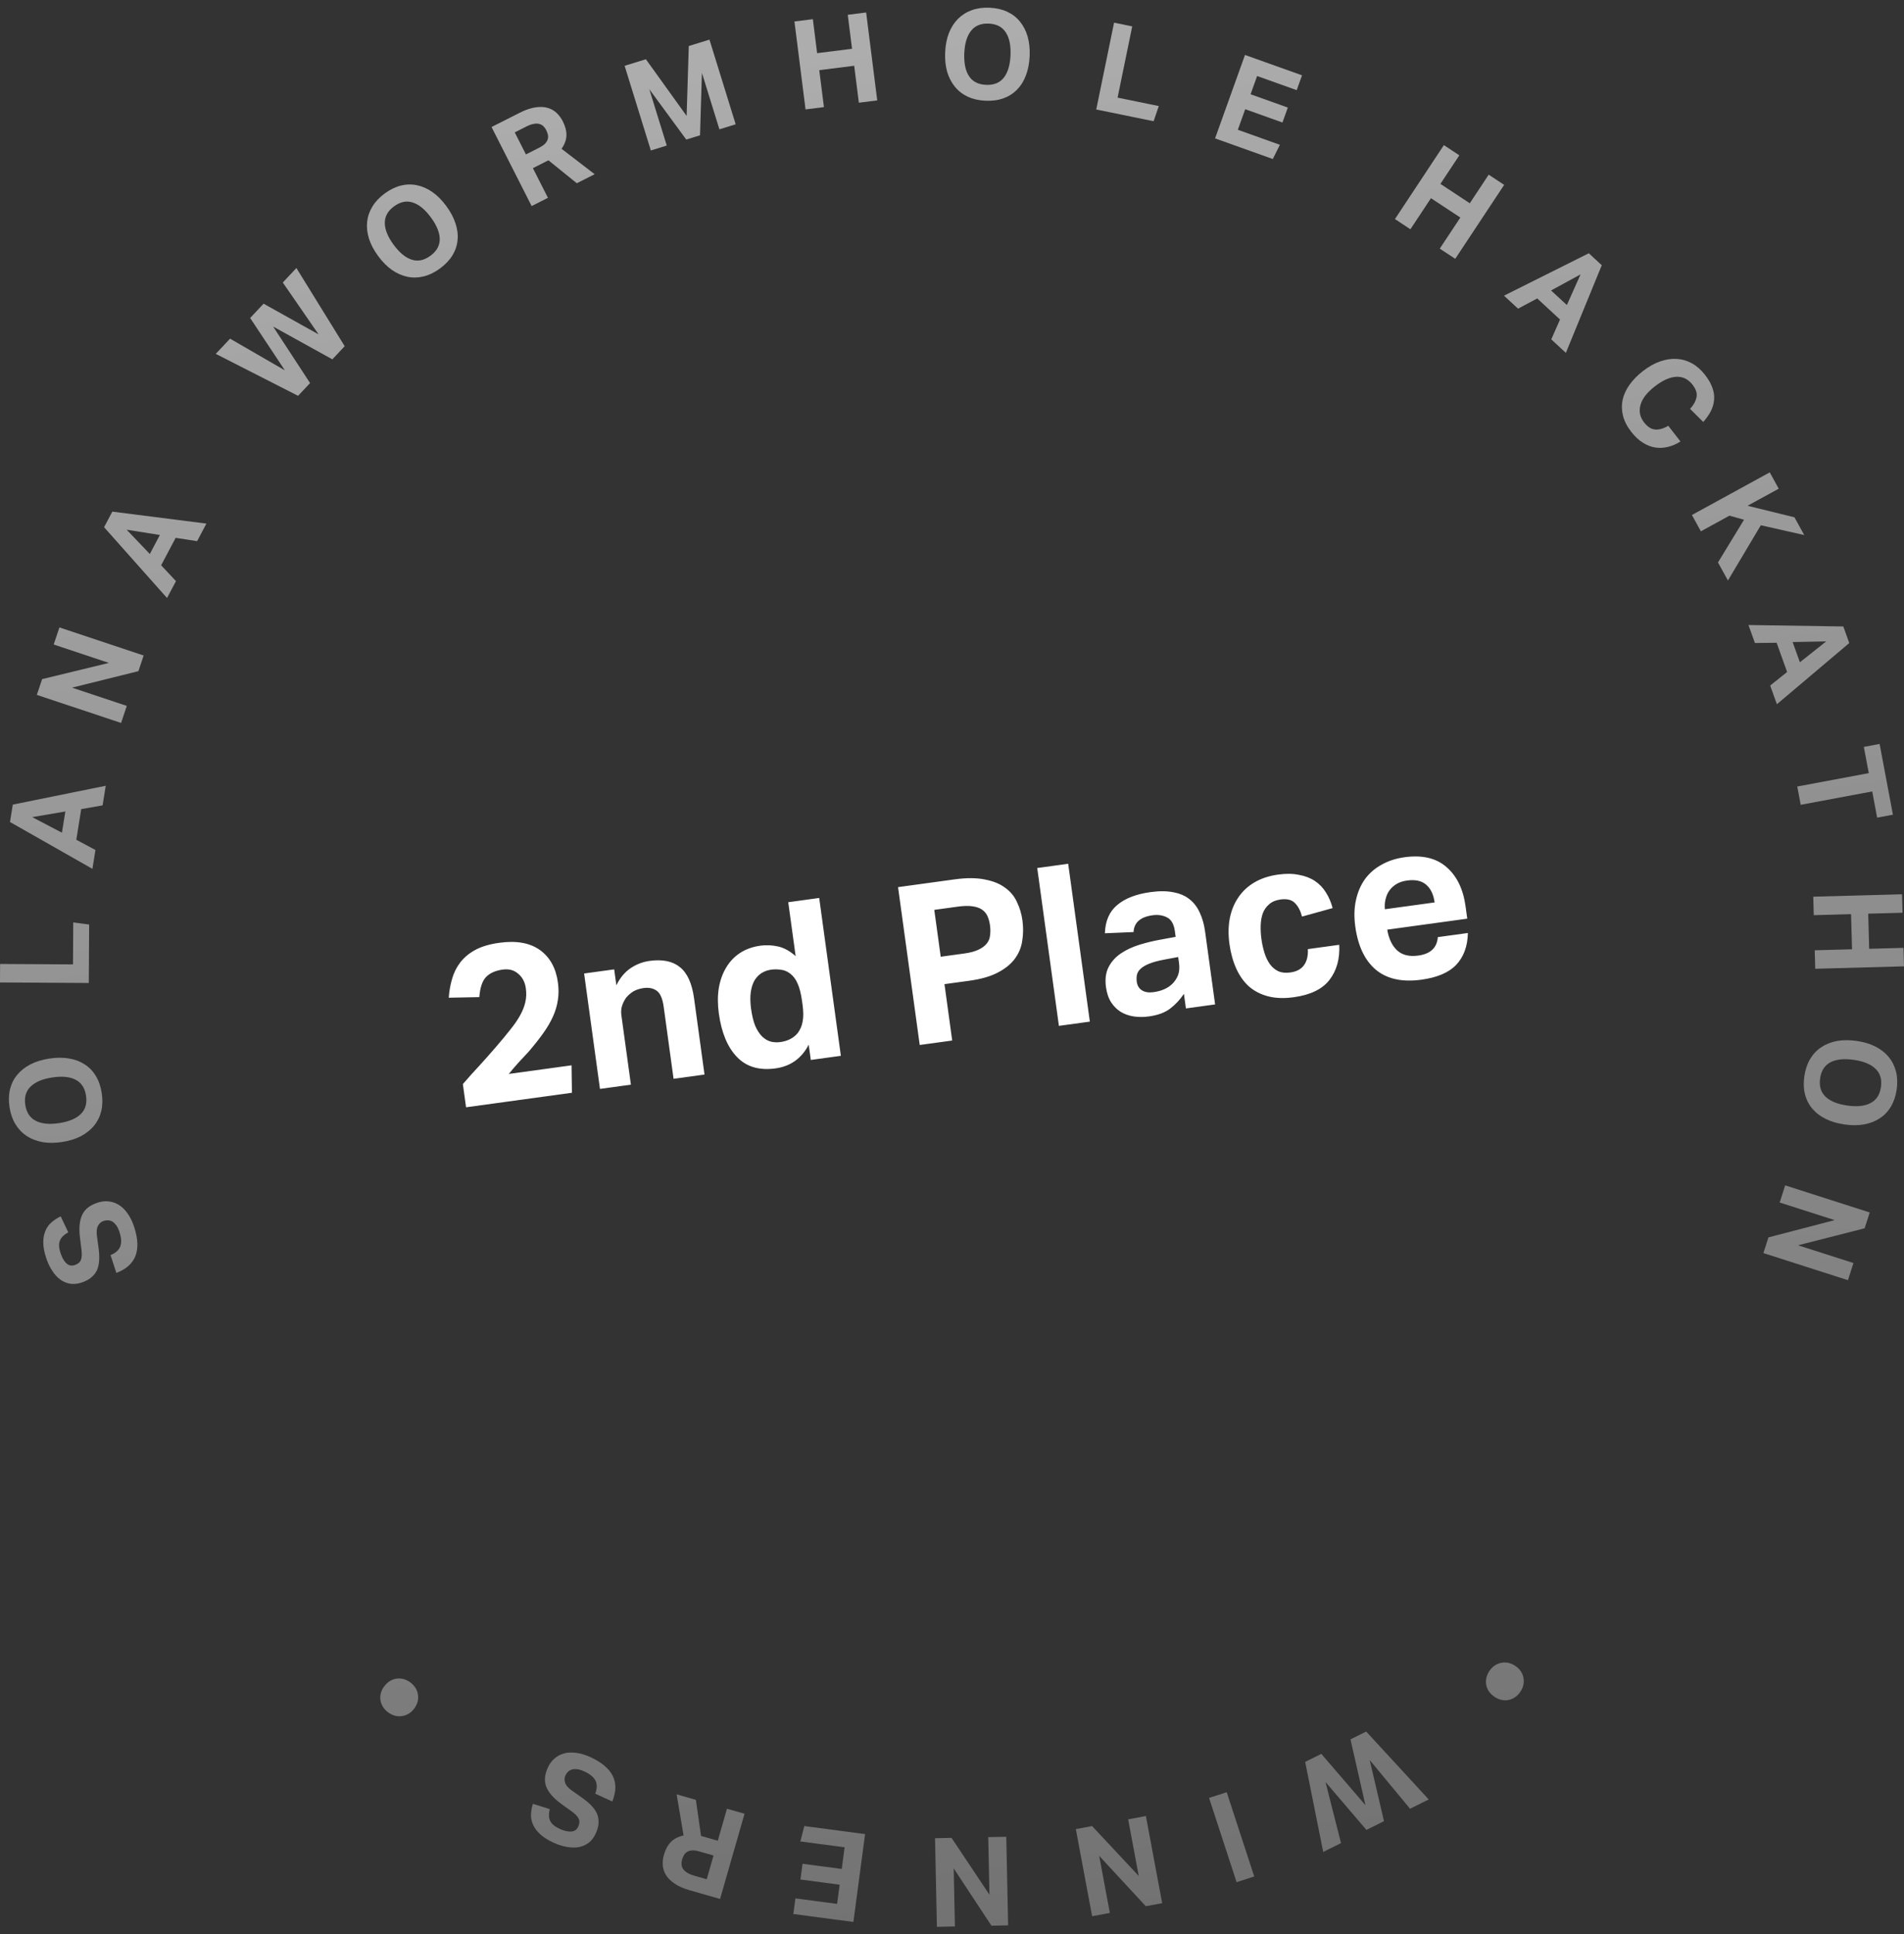 <svg width="128" height="130" viewBox="0 0 128 130" fill="none" xmlns="http://www.w3.org/2000/svg">
<rect x="0" y="0" width="128" height="130" fill="#333333" stroke="none"/>
<path d="M7.431 84.364C7.772 84.224 7.99 84.03 8.085 83.782C8.178 83.53 8.161 83.21 8.035 82.824C7.974 82.639 7.905 82.489 7.826 82.374C7.742 82.261 7.655 82.176 7.566 82.117C7.471 82.06 7.373 82.031 7.273 82.028C7.171 82.021 7.067 82.034 6.961 82.069C6.812 82.117 6.693 82.217 6.602 82.37C6.506 82.524 6.477 82.759 6.516 83.074L6.622 83.855C6.664 84.163 6.68 84.442 6.667 84.692C6.655 84.942 6.608 85.165 6.526 85.361C6.437 85.554 6.307 85.722 6.137 85.865C5.967 86.009 5.747 86.124 5.476 86.213C5.206 86.3 4.951 86.325 4.709 86.287C4.466 86.243 4.245 86.149 4.045 86.003C3.843 85.853 3.663 85.654 3.506 85.407C3.344 85.161 3.21 84.877 3.104 84.555C2.969 84.142 2.904 83.783 2.91 83.477C2.915 83.171 2.97 82.908 3.073 82.687C3.171 82.467 3.311 82.284 3.491 82.138C3.67 81.986 3.867 81.86 4.081 81.761L4.59 82.833C4.296 82.993 4.108 83.18 4.026 83.394C3.942 83.603 3.955 83.876 4.066 84.215C4.132 84.416 4.205 84.576 4.285 84.696C4.359 84.813 4.437 84.901 4.522 84.962C4.601 85.023 4.682 85.058 4.767 85.066C4.851 85.073 4.933 85.064 5.013 85.038C5.225 84.969 5.365 84.859 5.433 84.708C5.499 84.552 5.514 84.322 5.479 84.017L5.376 83.191C5.297 82.538 5.348 82.024 5.53 81.648C5.707 81.275 6.052 81.004 6.566 80.837C6.815 80.756 7.061 80.728 7.304 80.754C7.54 80.777 7.768 80.855 7.988 80.988C8.2 81.117 8.394 81.306 8.569 81.553C8.749 81.799 8.899 82.106 9.021 82.477C9.273 83.249 9.303 83.894 9.109 84.414C8.909 84.93 8.48 85.312 7.823 85.562L7.431 84.364Z" fill="url(#paint0_linear)"/>
<path d="M6.84 73.475C6.907 73.915 6.896 74.319 6.806 74.687C6.716 75.056 6.555 75.381 6.322 75.665C6.089 75.948 5.793 76.184 5.433 76.375C5.072 76.559 4.652 76.688 4.173 76.762C3.693 76.835 3.254 76.838 2.854 76.769C2.454 76.695 2.1 76.558 1.793 76.358C1.485 76.152 1.233 75.886 1.036 75.562C0.84 75.238 0.708 74.858 0.641 74.424C0.574 73.984 0.585 73.58 0.675 73.212C0.765 72.844 0.927 72.52 1.16 72.243C1.393 71.96 1.69 71.726 2.051 71.541C2.411 71.356 2.831 71.227 3.311 71.154C3.79 71.081 4.23 71.078 4.629 71.146C5.028 71.209 5.381 71.341 5.688 71.541C5.994 71.737 6.246 71.996 6.442 72.321C6.639 72.645 6.771 73.03 6.84 73.475ZM5.783 73.645C5.704 73.129 5.468 72.771 5.077 72.572C4.685 72.373 4.162 72.324 3.506 72.424C2.856 72.523 2.374 72.727 2.06 73.034C1.741 73.341 1.621 73.754 1.7 74.27C1.78 74.787 2.018 75.144 2.415 75.343C2.807 75.541 3.327 75.591 3.978 75.492C4.633 75.391 5.118 75.188 5.432 74.881C5.745 74.574 5.862 74.162 5.783 73.645Z" fill="url(#paint1_linear)"/>
<path d="M-3.40048e-07 66.037L0.007 64.794L4.907 64.823L4.924 62.003L5.993 62.143L5.97 66.073L-3.40048e-07 66.037Z" fill="url(#paint2_linear)"/>
<path d="M0.672 55.252L0.86 54.083L7.109 52.816L6.897 54.134L5.46 54.386L5.13 56.446L6.417 57.133L6.213 58.401L0.672 55.252ZM4.393 54.545L2.164 54.925L4.164 55.97L4.393 54.545Z" fill="url(#paint3_linear)"/>
<path d="M2.477 46.708L2.832 45.648L7.322 44.558L3.611 43.321L3.995 42.174L9.657 44.06L9.305 45.113L4.844 46.221L8.524 47.447L8.14 48.595L2.477 46.708Z" fill="url(#paint4_linear)"/>
<path d="M6.997 35.438L7.551 34.39L13.876 35.194L13.252 36.374L11.809 36.152L10.833 37.997L11.831 39.06L11.229 40.196L6.997 35.438ZM10.747 35.961L8.515 35.605L10.072 37.237L10.747 35.961Z" fill="url(#paint5_linear)"/>
<path d="M14.506 23.786L15.466 22.764L19.15 24.893L16.817 21.374L17.721 20.413L21.419 22.477L19.011 18.99L19.926 18.016L23.172 23.27L22.343 24.153L18.362 21.95L20.845 25.747L20.039 26.606L14.506 23.786Z" fill="url(#paint6_linear)"/>
<path d="M29.573 18.05C29.214 18.313 28.849 18.489 28.48 18.58C28.111 18.67 27.747 18.678 27.388 18.603C27.029 18.527 26.682 18.375 26.346 18.144C26.016 17.91 25.707 17.598 25.42 17.207C25.134 16.817 24.928 16.43 24.805 16.044C24.685 15.656 24.644 15.279 24.68 14.915C24.721 14.547 24.84 14.201 25.038 13.878C25.235 13.554 25.512 13.262 25.867 13.002C26.227 12.739 26.591 12.563 26.96 12.472C27.329 12.382 27.691 12.376 28.045 12.454C28.404 12.529 28.75 12.684 29.08 12.918C29.411 13.152 29.72 13.464 30.006 13.854C30.293 14.245 30.498 14.632 30.622 15.018C30.75 15.399 30.797 15.773 30.76 16.137C30.728 16.498 30.613 16.841 30.416 17.165C30.218 17.488 29.938 17.783 29.573 18.05ZM28.934 17.193C29.357 16.884 29.566 16.51 29.562 16.072C29.558 15.634 29.36 15.148 28.968 14.614C28.579 14.084 28.176 13.752 27.758 13.616C27.337 13.475 26.915 13.56 26.493 13.869C26.07 14.178 25.862 14.554 25.87 14.996C25.874 15.435 26.07 15.919 26.459 16.448C26.851 16.982 27.256 17.317 27.674 17.453C28.091 17.589 28.511 17.502 28.934 17.193Z" fill="url(#paint7_linear)"/>
<path d="M33.044 8.537L34.931 7.584C35.349 7.372 35.717 7.249 36.036 7.212C36.357 7.168 36.635 7.187 36.87 7.268C37.102 7.344 37.297 7.463 37.455 7.627C37.611 7.785 37.735 7.956 37.828 8.139C38.002 8.482 38.086 8.801 38.08 9.097C38.074 9.393 37.964 9.695 37.752 10.002L39.978 11.71L38.777 12.317L36.869 10.775L35.825 11.303L36.837 13.297L35.741 13.851L33.044 8.537ZM36.222 9.942C36.396 9.854 36.531 9.764 36.628 9.672C36.722 9.574 36.785 9.477 36.817 9.38C36.852 9.275 36.857 9.169 36.834 9.062C36.811 8.956 36.771 8.845 36.713 8.731C36.665 8.637 36.605 8.555 36.532 8.486C36.457 8.411 36.366 8.361 36.258 8.334C36.154 8.3 36.028 8.298 35.881 8.329C35.736 8.352 35.567 8.412 35.373 8.51L34.605 8.899L35.357 10.38L36.222 9.942Z" fill="url(#paint8_linear)"/>
<path d="M41.991 4.423L43.421 3.982L46.159 7.792L46.305 3.093L47.695 2.664L49.457 8.355L48.363 8.693L47.188 4.899L47.061 9.095L46.134 9.38L43.652 5.998L44.824 9.784L43.754 10.114L41.991 4.423Z" fill="url(#paint9_linear)"/>
<path d="M53.408 1.444L54.645 1.289L54.933 3.574L57.28 3.279L56.992 0.994L58.228 0.839L58.974 6.749L57.738 6.904L57.425 4.421L55.077 4.716L55.39 7.199L54.154 7.355L53.408 1.444Z" fill="url(#paint10_linear)"/>
<path d="M66.251 6.771C65.805 6.751 65.41 6.661 65.066 6.502C64.722 6.342 64.433 6.12 64.2 5.837C63.967 5.554 63.792 5.218 63.675 4.829C63.564 4.44 63.519 4.004 63.54 3.52C63.561 3.037 63.644 2.606 63.789 2.229C63.94 1.851 64.143 1.531 64.4 1.27C64.663 1.009 64.973 0.813 65.33 0.684C65.687 0.555 66.085 0.5 66.525 0.519C66.971 0.539 67.366 0.628 67.71 0.788C68.055 0.948 68.341 1.169 68.568 1.452C68.801 1.735 68.974 2.071 69.085 2.46C69.196 2.849 69.241 3.285 69.22 3.769C69.199 4.252 69.115 4.683 68.971 5.061C68.831 5.439 68.633 5.758 68.376 6.02C68.125 6.282 67.82 6.477 67.463 6.606C67.106 6.736 66.702 6.79 66.251 6.771ZM66.289 5.703C66.813 5.726 67.21 5.565 67.482 5.221C67.754 4.877 67.904 4.374 67.933 3.712C67.962 3.057 67.856 2.546 67.616 2.179C67.376 1.806 66.994 1.609 66.47 1.586C65.947 1.563 65.549 1.727 65.277 2.076C65.005 2.421 64.855 2.921 64.826 3.577C64.797 4.238 64.903 4.752 65.144 5.119C65.384 5.486 65.766 5.68 66.289 5.703Z" fill="url(#paint11_linear)"/>
<path d="M74.895 1.524L76.115 1.774L75.132 6.563L77.901 7.129L77.555 8.148L73.697 7.36L74.895 1.524Z" fill="url(#paint12_linear)"/>
<path d="M83.697 3.694L87.531 5.063L87.173 6.06L84.512 5.11L84.073 6.336L86.576 7.23L86.215 8.235L83.712 7.341L83.216 8.723L86.042 9.733L85.566 10.688L81.685 9.302L83.697 3.694Z" fill="url(#paint13_linear)"/>
<path d="M97.067 9.755L98.107 10.44L96.835 12.361L98.809 13.663L100.081 11.741L101.121 12.426L97.831 17.397L96.791 16.712L98.174 14.623L96.199 13.322L94.817 15.411L93.778 14.726L97.067 9.755Z" fill="url(#paint14_linear)"/>
<path d="M106.811 17.023L107.682 17.828L105.268 23.718L104.287 22.811L104.875 21.478L103.342 20.06L102.054 20.747L101.11 19.874L106.811 17.023ZM105.335 20.504L106.256 18.444L104.274 19.523L105.335 20.504Z" fill="url(#paint15_linear)"/>
<path d="M112.972 29.674C112.704 29.847 112.425 29.968 112.134 30.038C111.851 30.11 111.565 30.123 111.277 30.079C110.996 30.036 110.718 29.928 110.442 29.754C110.169 29.585 109.91 29.342 109.664 29.026C109.387 28.67 109.202 28.31 109.109 27.945C109.02 27.585 109.011 27.229 109.083 26.878C109.159 26.531 109.313 26.193 109.545 25.866C109.781 25.535 110.084 25.226 110.454 24.939C110.837 24.643 111.22 24.427 111.602 24.293C111.985 24.159 112.357 24.103 112.72 24.125C113.083 24.146 113.426 24.247 113.749 24.426C114.072 24.606 114.365 24.865 114.628 25.203C114.86 25.502 115.024 25.79 115.12 26.068C115.22 26.35 115.257 26.62 115.232 26.878C115.211 27.141 115.137 27.396 115.011 27.641C114.885 27.887 114.715 28.128 114.503 28.362L113.619 27.484C113.858 27.221 114.003 26.958 114.052 26.694C114.105 26.435 114.015 26.157 113.782 25.858C113.488 25.48 113.122 25.303 112.682 25.327C112.249 25.352 111.773 25.565 111.254 25.968C110.73 26.373 110.407 26.789 110.286 27.213C110.168 27.643 110.246 28.033 110.519 28.384C110.755 28.688 111.005 28.85 111.268 28.871C111.54 28.893 111.834 28.809 112.152 28.62L112.972 29.674Z" fill="url(#paint16_linear)"/>
<path d="M118.975 31.751L119.578 32.848L117.482 33.996L120.636 34.772L121.292 35.964L118.374 35.306L116.163 39.02L115.495 37.806L117.245 34.935L116.265 34.662L114.345 35.714L113.741 34.617L118.975 31.751Z" fill="url(#paint17_linear)"/>
<path d="M123.92 42.109L124.32 43.224L119.455 47.337L119.004 46.08L120.142 45.168L119.438 43.205L117.978 43.221L117.544 42.011L123.92 42.109ZM121.001 44.516L122.771 43.113L120.513 43.157L121.001 44.516Z" fill="url(#paint18_linear)"/>
<path d="M125.632 51.967L125.3 50.204L126.36 50.005L127.255 54.761L126.195 54.96L125.863 53.197L121.056 54.097L120.825 52.867L125.632 51.967Z" fill="url(#paint19_linear)"/>
<path d="M127.867 60.109L127.901 61.352L125.594 61.415L125.659 63.775L127.966 63.712L128 64.954L122.033 65.118L121.998 63.875L124.506 63.807L124.441 61.446L121.934 61.515L121.899 60.272L127.867 60.109Z" fill="url(#paint20_linear)"/>
<path d="M121.301 72.342C121.364 71.901 121.492 71.518 121.685 71.192C121.878 70.865 122.127 70.6 122.432 70.396C122.737 70.192 123.089 70.051 123.489 69.973C123.888 69.901 124.327 69.899 124.807 69.967C125.287 70.035 125.709 70.16 126.071 70.341C126.433 70.527 126.732 70.761 126.968 71.041C127.203 71.328 127.367 71.654 127.461 72.022C127.555 72.389 127.571 72.79 127.509 73.225C127.446 73.666 127.318 74.049 127.125 74.376C126.932 74.702 126.683 74.964 126.379 75.163C126.074 75.367 125.722 75.505 125.323 75.577C124.924 75.65 124.485 75.652 124.005 75.584C123.525 75.515 123.103 75.391 122.741 75.21C122.377 75.034 122.078 74.806 121.842 74.526C121.605 74.251 121.44 73.929 121.346 73.562C121.252 73.195 121.237 72.788 121.301 72.342ZM122.362 72.484C122.288 73.002 122.409 73.413 122.726 73.716C123.043 74.02 123.53 74.218 124.186 74.311C124.838 74.404 125.358 74.349 125.747 74.146C126.142 73.944 126.376 73.584 126.45 73.066C126.524 72.549 126.4 72.138 126.078 71.833C125.761 71.53 125.277 71.332 124.625 71.239C123.969 71.146 123.446 71.2 123.056 71.403C122.667 71.606 122.435 71.967 122.362 72.484Z" fill="url(#paint21_linear)"/>
<path d="M125.696 81.498L125.354 82.562L120.877 83.704L124.602 84.897L124.232 86.049L118.548 84.228L118.888 83.172L123.336 82.012L119.642 80.829L120.012 79.677L125.696 81.498Z" fill="url(#paint22_linear)"/>
<path d="M101.885 111.988C102.037 112.091 102.157 112.211 102.247 112.346C102.338 112.49 102.395 112.637 102.42 112.788C102.449 112.943 102.446 113.1 102.411 113.258C102.373 113.421 102.303 113.578 102.199 113.73C102.098 113.876 101.979 113.994 101.844 114.084C101.705 114.178 101.558 114.239 101.403 114.268C101.253 114.3 101.096 114.297 100.932 114.259C100.774 114.225 100.618 114.156 100.467 114.052C100.31 113.945 100.185 113.822 100.091 113.684C100.002 113.548 99.942 113.403 99.914 113.248C99.885 113.094 99.889 112.935 99.927 112.772C99.961 112.614 100.029 112.461 100.13 112.314C100.234 112.163 100.355 112.04 100.494 111.946C100.63 111.857 100.775 111.798 100.93 111.769C101.085 111.74 101.244 111.741 101.406 111.771C101.569 111.808 101.729 111.881 101.885 111.988Z" fill="url(#paint23_linear)"/>
<path d="M96.049 120.953L94.792 121.578L92.081 118.303L93.041 122.412L91.859 123L89.11 119.781L90.153 123.886L88.955 124.482L87.743 118.429L88.828 117.889L91.793 121.336L90.789 116.914L91.844 116.389L96.049 120.953Z" fill="url(#paint24_linear)"/>
<path d="M84.318 126.129L83.133 126.514L81.282 120.851L82.467 120.466L84.318 126.129Z" fill="url(#paint25_linear)"/>
<path d="M78.129 127.925L77.028 128.13L73.894 124.742L74.612 128.58L73.42 128.802L72.325 122.946L73.418 122.742L76.554 126.097L75.843 122.291L77.035 122.069L78.129 127.925Z" fill="url(#paint26_linear)"/>
<path d="M67.773 129.416L66.653 129.439L64.114 125.587L64.196 129.49L62.984 129.516L62.86 123.56L63.971 123.537L66.518 127.356L66.437 123.486L67.649 123.461L67.773 129.416Z" fill="url(#paint27_linear)"/>
<path d="M57.371 129.187L53.334 128.653L53.474 127.603L56.275 127.973L56.447 126.683L53.811 126.334L53.952 125.276L56.588 125.625L56.781 124.169L53.806 123.775L54.07 122.741L58.156 123.282L57.371 129.187Z" fill="url(#paint28_linear)"/>
<path d="M48.408 127.641L46.375 127.06C45.925 126.931 45.57 126.772 45.312 126.582C45.046 126.396 44.855 126.194 44.738 125.976C44.62 125.762 44.558 125.542 44.554 125.315C44.548 125.094 44.573 124.884 44.63 124.686C44.736 124.317 44.892 124.026 45.098 123.813C45.304 123.6 45.59 123.454 45.955 123.373L45.488 120.61L46.782 120.98L47.129 123.405L48.254 123.727L48.871 121.577L50.053 121.915L48.408 127.641ZM47.036 124.455C46.849 124.401 46.688 124.375 46.554 124.377C46.418 124.385 46.306 124.413 46.216 124.463C46.12 124.516 46.043 124.59 45.987 124.684C45.931 124.778 45.886 124.886 45.85 125.009C45.821 125.111 45.81 125.212 45.816 125.312C45.82 125.417 45.853 125.516 45.913 125.609C45.967 125.705 46.058 125.792 46.186 125.869C46.308 125.95 46.473 126.021 46.682 126.08L47.51 126.317L47.968 124.721L47.036 124.455Z" fill="url(#paint29_linear)"/>
<path d="M40.016 120.564C40.145 120.219 40.15 119.927 40.033 119.69C39.91 119.45 39.664 119.245 39.295 119.075C39.118 118.993 38.96 118.942 38.822 118.922C38.682 118.906 38.56 118.911 38.456 118.937C38.35 118.968 38.262 119.019 38.192 119.091C38.117 119.161 38.056 119.246 38.009 119.347C37.944 119.488 37.937 119.644 37.987 119.814C38.035 119.99 38.188 120.17 38.446 120.356L39.092 120.81C39.347 120.988 39.562 121.167 39.738 121.345C39.913 121.524 40.045 121.71 40.133 121.904C40.215 122.1 40.25 122.309 40.239 122.531C40.229 122.753 40.164 122.993 40.045 123.25C39.926 123.508 39.771 123.712 39.579 123.863C39.381 124.011 39.161 124.108 38.919 124.156C38.67 124.201 38.402 124.197 38.114 124.144C37.823 124.096 37.523 124.001 37.214 123.859C36.819 123.678 36.511 123.481 36.29 123.269C36.069 123.057 35.912 122.838 35.82 122.612C35.726 122.391 35.686 122.165 35.701 121.933C35.711 121.698 35.753 121.469 35.825 121.246L36.959 121.602C36.877 121.925 36.887 122.19 36.988 122.396C37.084 122.599 37.294 122.775 37.618 122.924C37.811 123.013 37.978 123.069 38.121 123.091C38.257 123.117 38.375 123.119 38.477 123.099C38.576 123.083 38.657 123.047 38.72 122.99C38.783 122.933 38.832 122.867 38.867 122.791C38.961 122.589 38.975 122.412 38.91 122.26C38.84 122.105 38.682 121.937 38.434 121.756L37.756 121.27C37.223 120.884 36.88 120.497 36.728 120.108C36.574 119.725 36.609 119.288 36.836 118.798C36.945 118.561 37.093 118.362 37.277 118.202C37.454 118.044 37.666 117.931 37.913 117.861C38.153 117.793 38.423 117.78 38.724 117.82C39.027 117.855 39.355 117.954 39.71 118.117C40.449 118.457 40.943 118.874 41.194 119.369C41.436 119.866 41.426 120.44 41.163 121.091L40.016 120.564Z" fill="url(#paint30_linear)"/>
<path d="M27.83 114.863C27.718 115.008 27.591 115.122 27.451 115.204C27.303 115.286 27.152 115.336 27 115.352C26.843 115.372 26.687 115.361 26.53 115.318C26.369 115.271 26.215 115.192 26.07 115.08C25.928 114.972 25.817 114.848 25.735 114.708C25.648 114.564 25.595 114.415 25.574 114.259C25.551 114.107 25.562 113.951 25.608 113.79C25.651 113.634 25.729 113.483 25.841 113.337C25.957 113.187 26.086 113.069 26.23 112.983C26.37 112.901 26.519 112.85 26.675 112.83C26.831 112.809 26.99 112.822 27.151 112.869C27.308 112.912 27.457 112.988 27.598 113.096C27.744 113.208 27.86 113.336 27.947 113.479C28.029 113.619 28.08 113.767 28.1 113.923C28.121 114.079 28.111 114.237 28.073 114.397C28.026 114.557 27.945 114.713 27.83 114.863Z" fill="url(#paint31_linear)"/>
<path d="M31.117 72.868C31.491 72.433 31.863 72.018 32.233 71.624C32.602 71.221 32.973 70.801 33.347 70.366C33.713 69.942 34.029 69.561 34.295 69.222C34.572 68.881 34.795 68.558 34.965 68.251C35.135 67.945 35.251 67.652 35.313 67.371C35.384 67.079 35.397 66.769 35.352 66.442C35.294 66.016 35.122 65.686 34.838 65.453C34.562 65.208 34.216 65.114 33.8 65.171C33.304 65.239 32.929 65.407 32.673 65.674C32.425 65.93 32.275 66.38 32.222 67.023L30.168 67.063C30.199 66.625 30.273 66.206 30.389 65.806C30.505 65.397 30.686 65.028 30.934 64.702C31.191 64.364 31.53 64.08 31.953 63.85C32.376 63.621 32.914 63.461 33.568 63.371C34.717 63.213 35.627 63.376 36.3 63.859C36.971 64.342 37.374 65.069 37.507 66.04C37.565 66.456 37.563 66.85 37.503 67.222C37.452 67.582 37.345 67.945 37.183 68.31C37.021 68.676 36.801 69.054 36.522 69.446C36.251 69.826 35.92 70.245 35.528 70.703C35.318 70.933 35.102 71.165 34.882 71.397C34.671 71.628 34.445 71.891 34.203 72.187L38.423 71.607L38.449 73.451L31.331 74.428L31.117 72.868ZM39.268 65.435L41.289 65.157L41.436 66.227C41.681 65.73 41.997 65.348 42.384 65.083C42.782 64.816 43.209 64.652 43.664 64.589C44.546 64.468 45.232 64.611 45.722 65.018C46.21 65.415 46.523 66.109 46.659 67.1L47.362 72.227L45.282 72.513L44.617 67.668C44.542 67.123 44.387 66.766 44.152 66.596C43.916 66.427 43.626 66.366 43.279 66.413C43.011 66.45 42.784 66.522 42.597 66.628C42.419 66.733 42.257 66.872 42.109 67.043C41.989 67.201 41.893 67.386 41.821 67.598C41.758 67.798 41.742 68.012 41.773 68.24L42.414 72.906L40.334 73.192L39.268 65.435ZM54.367 70.221C53.888 71.144 53.143 71.675 52.133 71.814C51.043 71.964 50.18 71.709 49.545 71.049C48.909 70.389 48.502 69.411 48.324 68.113C48.241 67.509 48.24 66.949 48.32 66.433C48.409 65.906 48.573 65.444 48.811 65.048C49.048 64.642 49.361 64.311 49.75 64.056C50.139 63.801 50.596 63.637 51.121 63.565C51.508 63.512 51.898 63.529 52.294 63.616C52.699 63.702 53.098 63.92 53.489 64.27L52.991 60.644L55.072 60.358L56.529 70.968L54.508 71.246L54.367 70.221ZM53.918 67.284C53.85 66.789 53.751 66.399 53.621 66.114C53.501 65.828 53.334 65.603 53.12 65.441C52.917 65.287 52.703 65.2 52.478 65.181C52.262 65.15 52.05 65.148 51.842 65.177C51.614 65.208 51.403 65.283 51.207 65.401C51.021 65.517 50.861 65.68 50.729 65.89C50.606 66.099 50.521 66.363 50.474 66.682C50.427 67.001 50.433 67.374 50.491 67.8C50.555 68.266 50.649 68.652 50.772 68.958C50.903 69.253 51.056 69.489 51.232 69.667C51.407 69.835 51.599 69.95 51.809 70.011C52.019 70.064 52.237 70.074 52.465 70.043C52.96 69.975 53.347 69.775 53.624 69.444C53.795 69.219 53.906 68.962 53.957 68.672C54.017 68.371 54.016 67.998 53.955 67.552L53.918 67.284ZM60.373 59.63L64.163 59.11C64.975 58.998 65.657 59.001 66.207 59.117C66.767 59.221 67.221 59.406 67.571 59.671C67.928 59.925 68.195 60.247 68.369 60.637C68.553 61.015 68.674 61.422 68.734 61.858C68.798 62.324 68.795 62.779 68.724 63.222C68.664 63.665 68.498 64.071 68.226 64.442C67.962 64.801 67.581 65.111 67.081 65.371C66.592 65.63 65.951 65.814 65.159 65.923L63.494 66.151L64.014 69.941L61.83 70.24L60.373 59.63ZM64.831 64.09C65.218 64.037 65.529 63.954 65.766 63.841C66.013 63.726 66.201 63.589 66.33 63.43C66.46 63.271 66.536 63.089 66.558 62.884C66.589 62.668 66.588 62.441 66.556 62.203C66.522 61.955 66.462 61.741 66.377 61.561C66.291 61.381 66.166 61.237 65.999 61.129C65.833 61.02 65.616 60.949 65.349 60.915C65.092 60.88 64.77 60.889 64.384 60.942L62.809 61.158L63.241 64.308L64.831 64.09ZM69.73 58.345L71.811 58.06L73.267 68.67L71.187 68.956L69.73 58.345ZM79.591 66.802C79.332 67.191 79.024 67.521 78.668 67.792C78.321 68.062 77.846 68.238 77.241 68.321C76.894 68.369 76.556 68.37 76.227 68.324C75.908 68.277 75.616 68.176 75.353 68.02C75.099 67.863 74.883 67.651 74.705 67.383C74.525 67.104 74.408 66.762 74.352 66.356C74.279 65.821 74.338 65.369 74.529 64.999C74.721 64.63 74.997 64.325 75.357 64.083C75.718 63.842 76.13 63.649 76.595 63.504C77.07 63.358 77.553 63.242 78.046 63.154L79.035 62.972L78.982 62.586C78.917 62.111 78.738 61.802 78.446 61.66C78.164 61.517 77.845 61.471 77.488 61.52C76.666 61.632 76.238 62.009 76.205 62.65L74.278 62.732C74.306 61.901 74.582 61.267 75.108 60.832C75.632 60.386 76.379 60.097 77.35 59.964C77.945 59.882 78.46 59.887 78.897 59.978C79.332 60.06 79.692 60.218 79.976 60.451C80.27 60.683 80.499 60.985 80.661 61.356C80.831 61.717 80.949 62.134 81.014 62.61L81.688 67.514L79.726 67.783L79.591 66.802ZM79.206 64.327L78.291 64.498C77.858 64.578 77.512 64.671 77.254 64.777C76.996 64.883 76.8 65 76.667 65.13C76.542 65.248 76.464 65.38 76.433 65.525C76.403 65.671 76.399 65.828 76.422 65.996C76.458 66.254 76.575 66.445 76.773 66.569C76.972 66.693 77.23 66.733 77.547 66.689C78.082 66.616 78.501 66.432 78.804 66.138C78.973 65.974 79.103 65.779 79.193 65.555C79.282 65.321 79.305 65.045 79.261 64.728L79.206 64.327ZM90.033 63.506C90.082 64.449 89.862 65.236 89.374 65.868C88.894 66.489 88.094 66.877 86.974 67.03C86.32 67.12 85.742 67.099 85.239 66.966C84.737 66.833 84.307 66.609 83.951 66.295C83.605 65.979 83.323 65.579 83.105 65.094C82.887 64.609 82.736 64.059 82.651 63.445C82.567 62.831 82.575 62.26 82.674 61.731C82.781 61.191 82.974 60.721 83.252 60.319C83.528 59.908 83.891 59.57 84.339 59.307C84.788 59.044 85.319 58.87 85.933 58.785C86.458 58.713 86.923 58.72 87.329 58.806C87.743 58.88 88.1 59.018 88.4 59.219C88.7 59.42 88.948 59.678 89.142 59.995C89.336 60.301 89.485 60.65 89.589 61.039L87.532 61.609C87.428 61.22 87.271 60.918 87.06 60.705C86.847 60.482 86.523 60.4 86.087 60.46C85.77 60.503 85.517 60.609 85.328 60.776C85.138 60.933 84.994 61.135 84.897 61.38C84.809 61.625 84.761 61.899 84.752 62.203C84.742 62.497 84.759 62.802 84.802 63.119C84.847 63.446 84.915 63.755 85.005 64.045C85.095 64.336 85.216 64.587 85.366 64.798C85.516 65.01 85.705 65.171 85.932 65.281C86.157 65.381 86.429 65.409 86.746 65.366C87.162 65.309 87.468 65.146 87.663 64.877C87.858 64.608 87.945 64.247 87.923 63.796L90.033 63.506ZM98.681 62.713C98.662 63.604 98.401 64.316 97.899 64.849C97.406 65.371 96.624 65.705 95.554 65.852C94.266 66.029 93.246 65.806 92.494 65.182C91.752 64.557 91.292 63.591 91.112 62.283C91.022 61.63 91.037 61.037 91.156 60.506C91.273 59.965 91.476 59.493 91.764 59.09C92.062 58.686 92.436 58.362 92.887 58.118C93.337 57.865 93.849 57.698 94.424 57.62C95.612 57.456 96.551 57.676 97.239 58.278C97.937 58.878 98.366 59.758 98.525 60.917L98.639 61.749L93.26 62.488C93.365 63.109 93.591 63.578 93.938 63.894C94.282 64.2 94.752 64.312 95.346 64.23C96.169 64.118 96.606 63.704 96.66 62.99L98.681 62.713ZM96.446 60.658C96.372 60.123 96.181 59.725 95.873 59.465C95.575 59.203 95.148 59.11 94.593 59.186C94.316 59.224 94.079 59.302 93.883 59.42C93.688 59.538 93.526 59.686 93.399 59.865C93.281 60.032 93.197 60.226 93.146 60.445C93.094 60.654 93.079 60.878 93.102 61.117L96.446 60.658Z" fill="white"/>
<defs>
<linearGradient id="paint0_linear" x1="55.606" y1="1.685" x2="73.646" y2="133.34" gradientUnits="userSpaceOnUse">
<stop stop-color="white" stop-opacity="0.6"/>
<stop offset="1" stop-color="white" stop-opacity="0.3"/>
</linearGradient>
<linearGradient id="paint1_linear" x1="55.606" y1="1.685" x2="73.646" y2="133.34" gradientUnits="userSpaceOnUse">
<stop stop-color="white" stop-opacity="0.6"/>
<stop offset="1" stop-color="white" stop-opacity="0.3"/>
</linearGradient>
<linearGradient id="paint2_linear" x1="55.606" y1="1.685" x2="73.646" y2="133.34" gradientUnits="userSpaceOnUse">
<stop stop-color="white" stop-opacity="0.6"/>
<stop offset="1" stop-color="white" stop-opacity="0.3"/>
</linearGradient>
<linearGradient id="paint3_linear" x1="55.606" y1="1.685" x2="73.646" y2="133.34" gradientUnits="userSpaceOnUse">
<stop stop-color="white" stop-opacity="0.6"/>
<stop offset="1" stop-color="white" stop-opacity="0.3"/>
</linearGradient>
<linearGradient id="paint4_linear" x1="55.606" y1="1.685" x2="73.646" y2="133.34" gradientUnits="userSpaceOnUse">
<stop stop-color="white" stop-opacity="0.6"/>
<stop offset="1" stop-color="white" stop-opacity="0.3"/>
</linearGradient>
<linearGradient id="paint5_linear" x1="55.606" y1="1.685" x2="73.646" y2="133.34" gradientUnits="userSpaceOnUse">
<stop stop-color="white" stop-opacity="0.6"/>
<stop offset="1" stop-color="white" stop-opacity="0.3"/>
</linearGradient>
<linearGradient id="paint6_linear" x1="55.606" y1="1.685" x2="73.646" y2="133.34" gradientUnits="userSpaceOnUse">
<stop stop-color="white" stop-opacity="0.6"/>
<stop offset="1" stop-color="white" stop-opacity="0.3"/>
</linearGradient>
<linearGradient id="paint7_linear" x1="55.606" y1="1.685" x2="73.646" y2="133.34" gradientUnits="userSpaceOnUse">
<stop stop-color="white" stop-opacity="0.6"/>
<stop offset="1" stop-color="white" stop-opacity="0.3"/>
</linearGradient>
<linearGradient id="paint8_linear" x1="55.606" y1="1.685" x2="73.646" y2="133.34" gradientUnits="userSpaceOnUse">
<stop stop-color="white" stop-opacity="0.6"/>
<stop offset="1" stop-color="white" stop-opacity="0.3"/>
</linearGradient>
<linearGradient id="paint9_linear" x1="55.606" y1="1.685" x2="73.646" y2="133.34" gradientUnits="userSpaceOnUse">
<stop stop-color="white" stop-opacity="0.6"/>
<stop offset="1" stop-color="white" stop-opacity="0.3"/>
</linearGradient>
<linearGradient id="paint10_linear" x1="55.606" y1="1.685" x2="73.646" y2="133.34" gradientUnits="userSpaceOnUse">
<stop stop-color="white" stop-opacity="0.6"/>
<stop offset="1" stop-color="white" stop-opacity="0.3"/>
</linearGradient>
<linearGradient id="paint11_linear" x1="55.606" y1="1.685" x2="73.646" y2="133.34" gradientUnits="userSpaceOnUse">
<stop stop-color="white" stop-opacity="0.6"/>
<stop offset="1" stop-color="white" stop-opacity="0.3"/>
</linearGradient>
<linearGradient id="paint12_linear" x1="55.606" y1="1.685" x2="73.646" y2="133.34" gradientUnits="userSpaceOnUse">
<stop stop-color="white" stop-opacity="0.6"/>
<stop offset="1" stop-color="white" stop-opacity="0.3"/>
</linearGradient>
<linearGradient id="paint13_linear" x1="55.606" y1="1.685" x2="73.646" y2="133.34" gradientUnits="userSpaceOnUse">
<stop stop-color="white" stop-opacity="0.6"/>
<stop offset="1" stop-color="white" stop-opacity="0.3"/>
</linearGradient>
<linearGradient id="paint14_linear" x1="55.606" y1="1.685" x2="73.646" y2="133.34" gradientUnits="userSpaceOnUse">
<stop stop-color="white" stop-opacity="0.6"/>
<stop offset="1" stop-color="white" stop-opacity="0.3"/>
</linearGradient>
<linearGradient id="paint15_linear" x1="55.606" y1="1.685" x2="73.646" y2="133.34" gradientUnits="userSpaceOnUse">
<stop stop-color="white" stop-opacity="0.6"/>
<stop offset="1" stop-color="white" stop-opacity="0.3"/>
</linearGradient>
<linearGradient id="paint16_linear" x1="55.606" y1="1.685" x2="73.646" y2="133.34" gradientUnits="userSpaceOnUse">
<stop stop-color="white" stop-opacity="0.6"/>
<stop offset="1" stop-color="white" stop-opacity="0.3"/>
</linearGradient>
<linearGradient id="paint17_linear" x1="55.606" y1="1.685" x2="73.646" y2="133.34" gradientUnits="userSpaceOnUse">
<stop stop-color="white" stop-opacity="0.6"/>
<stop offset="1" stop-color="white" stop-opacity="0.3"/>
</linearGradient>
<linearGradient id="paint18_linear" x1="55.606" y1="1.685" x2="73.646" y2="133.34" gradientUnits="userSpaceOnUse">
<stop stop-color="white" stop-opacity="0.6"/>
<stop offset="1" stop-color="white" stop-opacity="0.3"/>
</linearGradient>
<linearGradient id="paint19_linear" x1="55.606" y1="1.685" x2="73.646" y2="133.34" gradientUnits="userSpaceOnUse">
<stop stop-color="white" stop-opacity="0.6"/>
<stop offset="1" stop-color="white" stop-opacity="0.3"/>
</linearGradient>
<linearGradient id="paint20_linear" x1="55.606" y1="1.685" x2="73.646" y2="133.34" gradientUnits="userSpaceOnUse">
<stop stop-color="white" stop-opacity="0.6"/>
<stop offset="1" stop-color="white" stop-opacity="0.3"/>
</linearGradient>
<linearGradient id="paint21_linear" x1="55.606" y1="1.685" x2="73.646" y2="133.34" gradientUnits="userSpaceOnUse">
<stop stop-color="white" stop-opacity="0.6"/>
<stop offset="1" stop-color="white" stop-opacity="0.3"/>
</linearGradient>
<linearGradient id="paint22_linear" x1="55.606" y1="1.685" x2="73.646" y2="133.34" gradientUnits="userSpaceOnUse">
<stop stop-color="white" stop-opacity="0.6"/>
<stop offset="1" stop-color="white" stop-opacity="0.3"/>
</linearGradient>
<linearGradient id="paint23_linear" x1="55.606" y1="1.685" x2="73.646" y2="133.34" gradientUnits="userSpaceOnUse">
<stop stop-color="white" stop-opacity="0.6"/>
<stop offset="1" stop-color="white" stop-opacity="0.3"/>
</linearGradient>
<linearGradient id="paint24_linear" x1="55.606" y1="1.685" x2="73.646" y2="133.34" gradientUnits="userSpaceOnUse">
<stop stop-color="white" stop-opacity="0.6"/>
<stop offset="1" stop-color="white" stop-opacity="0.3"/>
</linearGradient>
<linearGradient id="paint25_linear" x1="55.606" y1="1.685" x2="73.646" y2="133.34" gradientUnits="userSpaceOnUse">
<stop stop-color="white" stop-opacity="0.6"/>
<stop offset="1" stop-color="white" stop-opacity="0.3"/>
</linearGradient>
<linearGradient id="paint26_linear" x1="55.606" y1="1.685" x2="73.646" y2="133.34" gradientUnits="userSpaceOnUse">
<stop stop-color="white" stop-opacity="0.6"/>
<stop offset="1" stop-color="white" stop-opacity="0.3"/>
</linearGradient>
<linearGradient id="paint27_linear" x1="55.606" y1="1.685" x2="73.646" y2="133.34" gradientUnits="userSpaceOnUse">
<stop stop-color="white" stop-opacity="0.6"/>
<stop offset="1" stop-color="white" stop-opacity="0.3"/>
</linearGradient>
<linearGradient id="paint28_linear" x1="55.606" y1="1.685" x2="73.646" y2="133.34" gradientUnits="userSpaceOnUse">
<stop stop-color="white" stop-opacity="0.6"/>
<stop offset="1" stop-color="white" stop-opacity="0.3"/>
</linearGradient>
<linearGradient id="paint29_linear" x1="55.606" y1="1.685" x2="73.646" y2="133.34" gradientUnits="userSpaceOnUse">
<stop stop-color="white" stop-opacity="0.6"/>
<stop offset="1" stop-color="white" stop-opacity="0.3"/>
</linearGradient>
<linearGradient id="paint30_linear" x1="55.606" y1="1.685" x2="73.646" y2="133.34" gradientUnits="userSpaceOnUse">
<stop stop-color="white" stop-opacity="0.6"/>
<stop offset="1" stop-color="white" stop-opacity="0.3"/>
</linearGradient>
<linearGradient id="paint31_linear" x1="55.606" y1="1.685" x2="73.646" y2="133.34" gradientUnits="userSpaceOnUse">
<stop stop-color="white" stop-opacity="0.6"/>
<stop offset="1" stop-color="white" stop-opacity="0.3"/>
</linearGradient>
</defs>
</svg>
